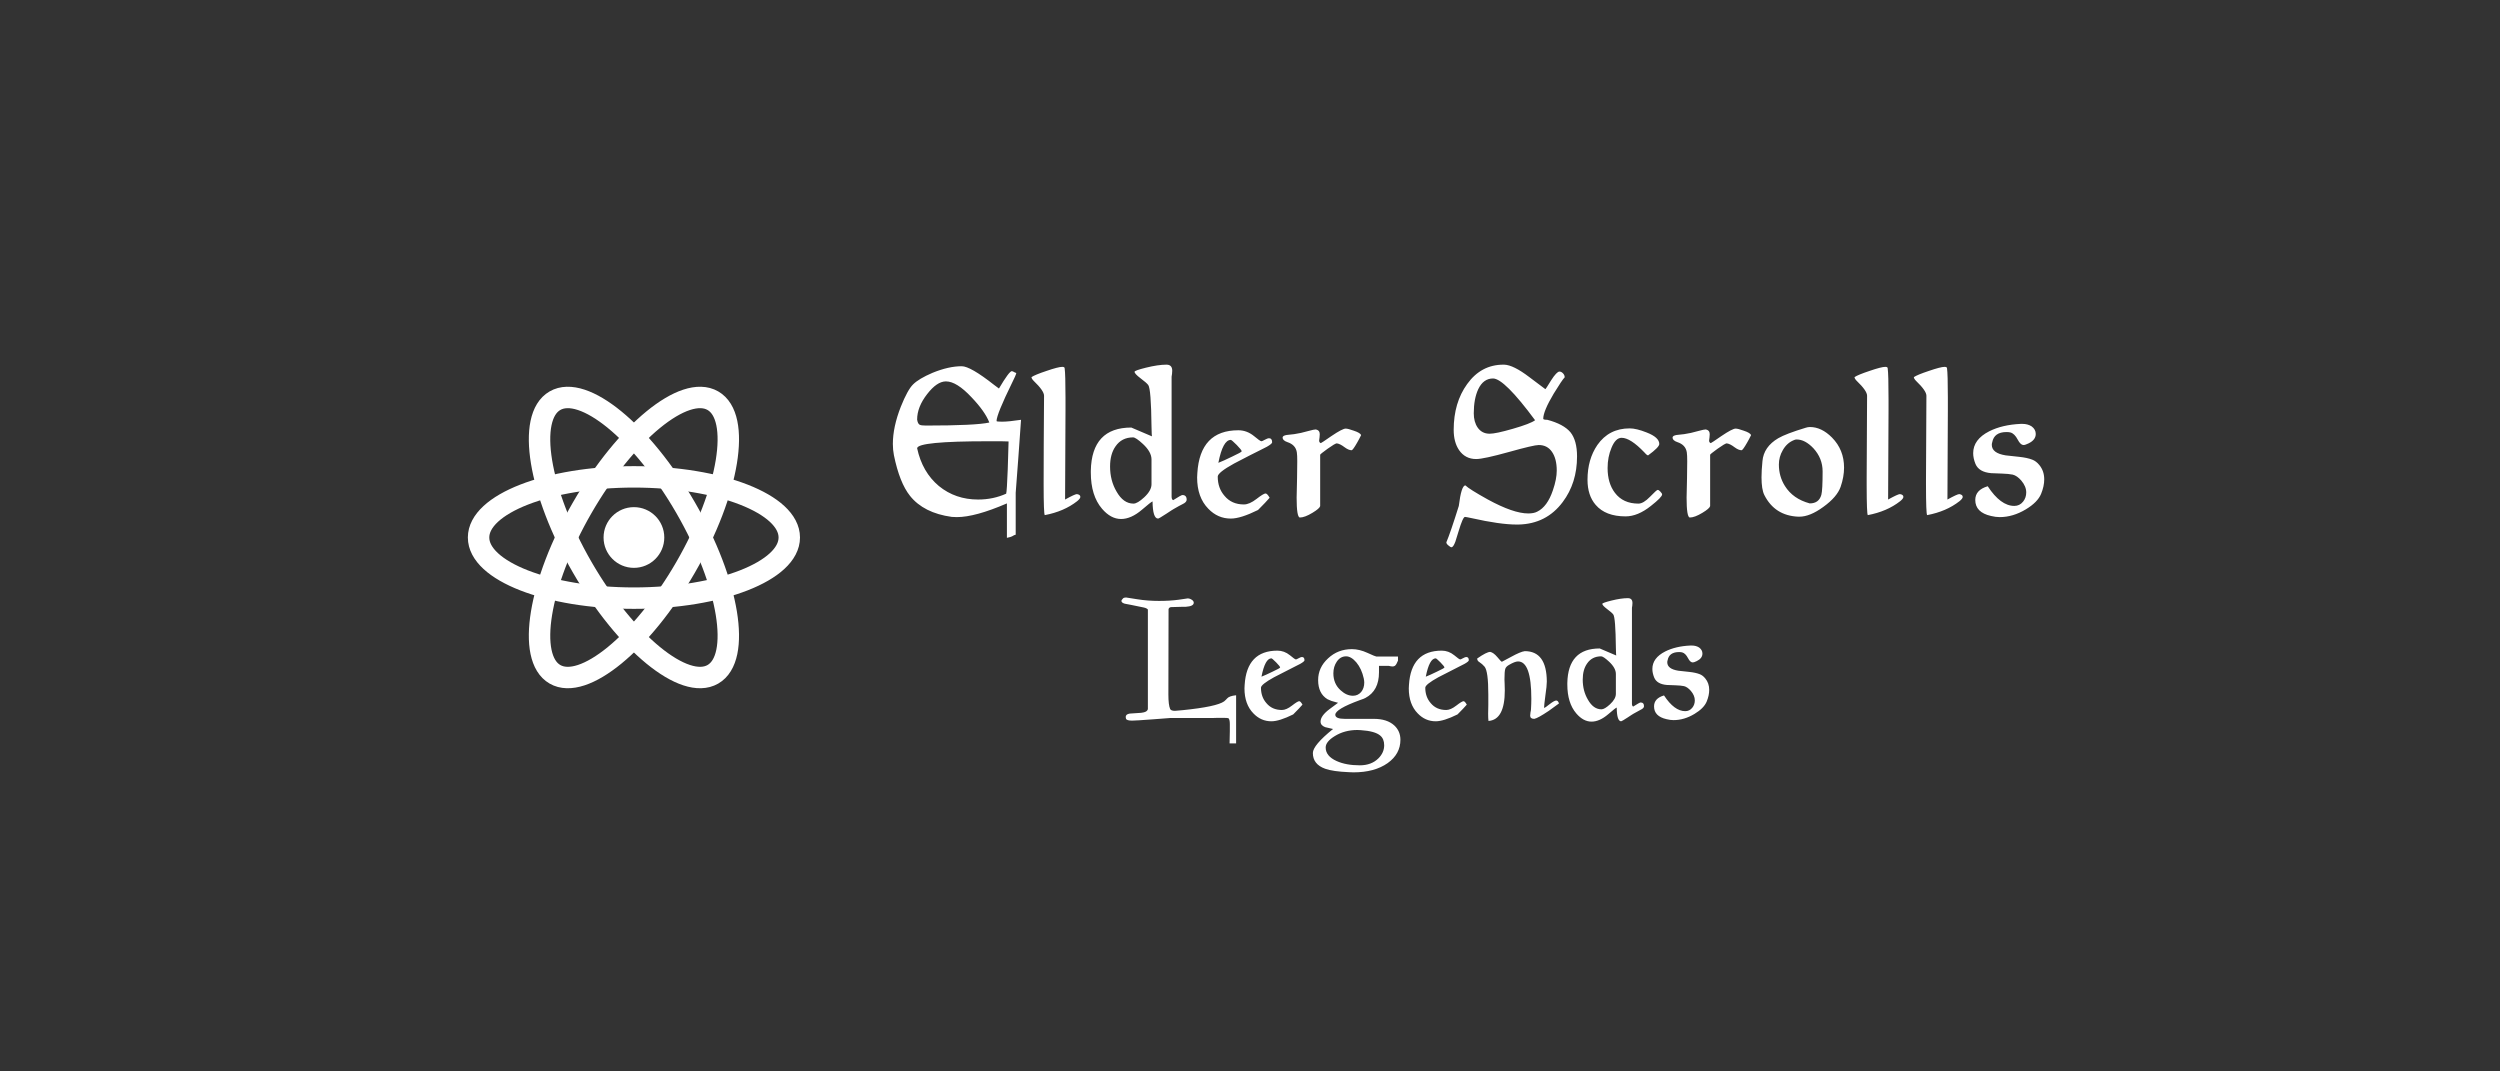 <?xml version="1.0" encoding="UTF-8"?>
<svg width="700px" height="300px" viewBox="0 0 700 300" version="1.1" xmlns="http://www.w3.org/2000/svg" xmlns:xlink="http://www.w3.org/1999/xlink">
    <rect x="0" y="0" width="700" height="300" fill="#333333" stroke="none"/>
    <!-- Generator: Sketch 64 (93537) - https://sketch.com -->
    <title>hero-logo</title>
    <desc>Created with Sketch.</desc>
    <g id="hero-logo" stroke="none" stroke-width="1" fill="none" fill-rule="evenodd">
        <g id="elder-scrolls-legends" transform="translate(134, 98)">
            <g id="react-logo" transform="translate(0, 5)">
                <circle id="Oval" fill="#FFFFFF" fill-rule="nonzero" cx="43.5" cy="47.5" r="8.5"></circle>
                <g id="Group" stroke="#FFFFFF" stroke-width="6">
                    <ellipse id="Oval" cx="43.5" cy="47.5" rx="43.5" ry="16.979"></ellipse>
                    <ellipse id="Oval" transform="translate(43.5, 47.5) rotate(60) translate(-43.5, -47.5) " cx="43.5" cy="47.5" rx="44.227" ry="16.707"></ellipse>
                    <ellipse id="Oval" transform="translate(43.5, 47.5) rotate(120) translate(-43.5, -47.5) " cx="43.5" cy="47.5" rx="44.227" ry="16.707"></ellipse>
                </g>
            </g>
            <path d="M212.109,110.148 L212.109,96.672 C210.797,96.797 209.938,97.117 209.531,97.633 L209.531,97.633 L209.32,97.867 C209.039,98.148 208.852,98.32 208.758,98.383 C207.352,99.383 203.492,100.203 197.18,100.844 C195.93,100.969 195.195,101.031 194.977,101.031 C194.242,101.031 193.797,100.859 193.641,100.516 C193.312,99.766 193.148,98.414 193.148,96.461 L193.148,96.461 L193.195,72.578 C193.258,72.25 193.484,72.055 193.875,71.992 C195.25,71.93 196.383,71.898 197.273,71.898 L197.273,71.898 L198.047,71.898 C199.516,71.805 200.25,71.422 200.25,70.75 C200.25,70.484 200.109,70.242 199.828,70.023 C199.406,69.711 198.977,69.555 198.539,69.555 C198.477,69.555 197.625,69.68 195.984,69.93 C194.359,70.148 192.539,70.258 190.523,70.258 C188.414,70.258 186.383,70.102 184.43,69.789 C182.414,69.461 181.367,69.297 181.289,69.297 C180.914,69.297 180.633,69.383 180.445,69.555 C180.148,69.867 180,70.102 180,70.258 C180,70.586 180.305,70.844 180.914,71.031 C181.648,71.156 182.227,71.266 182.648,71.359 C184.367,71.719 185.547,71.961 186.188,72.086 C186.797,72.211 187.203,72.406 187.406,72.672 L187.406,72.672 L187.406,100.562 C187.297,101 186.922,101.297 186.281,101.453 C185.938,101.562 185.305,101.633 184.383,101.664 C183.258,101.727 182.562,101.773 182.297,101.805 C181.562,101.93 181.195,102.25 181.195,102.766 C181.195,102.859 181.227,103.031 181.289,103.281 C181.43,103.609 182.008,103.773 183.023,103.773 C183.117,103.773 183.773,103.742 184.992,103.68 C187.273,103.539 188.711,103.438 189.305,103.375 L189.305,103.375 L193.594,103.047 L205.432,103.046 C205.784,103.043 206.268,103.027 206.883,103 L206.883,103 L208.477,103 C209.273,103 209.766,103.031 209.953,103.094 C210.219,103.312 210.352,103.859 210.352,104.734 L210.352,104.734 L210.352,106.75 C210.305,107.891 210.281,109.023 210.281,110.148 L210.281,110.148 L212.109,110.148 Z M222,103.961 C223.469,103.961 225.5,103.32 228.094,102.039 C229.312,100.82 230.18,99.906 230.695,99.297 C230.336,98.656 230.031,98.336 229.781,98.336 C229.484,98.336 228.809,98.746 227.754,99.566 C226.699,100.387 225.758,100.797 224.93,100.797 C223.102,100.797 221.656,100.156 220.594,98.875 C219.578,97.719 219.07,96.281 219.07,94.562 C219.07,93.953 220.289,92.977 222.727,91.633 C225.414,90.227 227.414,89.203 228.727,88.562 C229.227,88.297 229.672,88.07 230.062,87.883 C230.859,87.43 231.258,87.094 231.258,86.875 C231.258,86.266 231.016,85.961 230.531,85.961 C230.344,85.961 230.043,86.074 229.629,86.301 C229.215,86.527 228.961,86.641 228.867,86.641 C228.664,86.641 228.102,86.25 227.18,85.469 C226.117,84.609 224.953,84.18 223.688,84.18 C217.953,84.18 214.891,87.383 214.5,93.789 C214.469,94.336 214.453,94.656 214.453,94.75 C214.453,97.719 215.289,100.055 216.961,101.758 C218.367,103.227 220.047,103.961 222,103.961 Z M219.211,91.469 C219.883,88.047 220.812,86.336 222,86.336 C222.125,86.336 222.57,86.719 223.336,87.484 C224.07,88.234 224.438,88.703 224.438,88.891 C224.438,89.016 223.719,89.414 222.281,90.086 C220.969,90.727 219.945,91.188 219.211,91.469 Z M244.969,118.258 C248.906,118.258 252.094,117.398 254.531,115.68 C256.922,113.977 258.117,111.797 258.117,109.141 C258.117,107.516 257.539,106.172 256.383,105.109 C255.039,103.891 253.141,103.281 250.688,103.281 L250.688,103.281 L242.531,103.281 C240.766,103.281 239.883,102.898 239.883,102.133 C239.883,101.086 242.156,99.727 246.703,98.055 L246.703,98.055 L247.758,97.68 C248.008,97.586 248.195,97.5 248.32,97.422 C250.852,96.078 252.117,93.695 252.117,90.273 L252.117,90.273 L252.117,88.445 L254.859,88.445 C255.312,88.555 255.664,88.609 255.914,88.609 C256.367,88.609 256.703,88.414 256.922,88.023 C256.953,88.023 257.125,87.672 257.438,86.969 L257.438,86.969 L257.438,85.82 L251.344,85.82 C251.188,85.82 250.375,85.484 248.906,84.812 C247.375,84.109 245.922,83.758 244.547,83.758 C241.922,83.758 239.695,84.617 237.867,86.336 C236.008,88.039 235.078,90.07 235.078,92.43 C235.078,94.93 235.945,96.711 237.68,97.773 C238.414,98.148 239.18,98.422 239.977,98.594 C240.227,98.688 240.453,98.75 240.656,98.781 L240.656,98.781 L238.195,100.609 C236.57,101.844 235.758,102.992 235.758,104.055 C235.758,104.758 236.188,105.273 237.047,105.602 C237.781,105.789 238.516,105.961 239.25,106.117 C235.484,109.164 233.602,111.406 233.602,112.844 C233.602,114.953 234.75,116.422 237.047,117.25 C238.484,117.766 240.711,118.086 243.727,118.211 C244.492,118.242 244.906,118.258 244.969,118.258 Z M244.828,96.812 C243.641,96.812 242.5,96.312 241.406,95.312 C240.031,94.094 239.344,92.5 239.344,90.531 C239.344,89.281 239.664,88.188 240.305,87.25 C240.977,86.266 241.844,85.773 242.906,85.773 C243.859,85.773 244.82,86.344 245.789,87.484 C246.773,88.672 247.461,90.164 247.852,91.961 C247.945,92.414 247.992,92.797 247.992,93.109 C247.992,94.172 247.703,95.055 247.125,95.758 C246.516,96.461 245.75,96.812 244.828,96.812 Z M246.75,116.289 C244.188,116.289 242.023,115.891 240.258,115.094 C238.211,114.172 237.188,112.906 237.188,111.297 C237.188,110.219 238.023,109.164 239.695,108.133 C241.539,106.977 243.664,106.398 246.07,106.398 C246.133,106.398 246.453,106.414 247.031,106.445 C249.656,106.617 251.461,107.117 252.445,107.945 C253.195,108.555 253.57,109.469 253.57,110.688 C253.57,112.031 253.039,113.242 251.977,114.32 C250.664,115.633 248.922,116.289 246.75,116.289 Z M268.008,103.961 C269.477,103.961 271.508,103.32 274.102,102.039 C275.32,100.82 276.188,99.906 276.703,99.297 C276.344,98.656 276.039,98.336 275.789,98.336 C275.492,98.336 274.816,98.746 273.762,99.566 C272.707,100.387 271.766,100.797 270.938,100.797 C269.109,100.797 267.664,100.156 266.602,98.875 C265.586,97.719 265.078,96.281 265.078,94.562 C265.078,93.953 266.297,92.977 268.734,91.633 C271.422,90.227 273.422,89.203 274.734,88.562 C275.234,88.297 275.68,88.07 276.07,87.883 C276.867,87.43 277.266,87.094 277.266,86.875 C277.266,86.266 277.023,85.961 276.539,85.961 C276.352,85.961 276.051,86.074 275.637,86.301 C275.223,86.527 274.969,86.641 274.875,86.641 C274.672,86.641 274.109,86.25 273.188,85.469 C272.125,84.609 270.961,84.18 269.695,84.18 C263.961,84.18 260.898,87.383 260.508,93.789 C260.477,94.336 260.461,94.656 260.461,94.75 C260.461,97.719 261.297,100.055 262.969,101.758 C264.375,103.227 266.055,103.961 268.008,103.961 Z M265.219,91.469 C265.891,88.047 266.82,86.336 268.008,86.336 C268.133,86.336 268.578,86.719 269.344,87.484 C270.078,88.234 270.445,88.703 270.445,88.891 C270.445,89.016 269.727,89.414 268.289,90.086 C266.977,90.727 265.953,91.188 265.219,91.469 Z M282.773,103.867 C285.82,103.648 287.344,100.797 287.344,95.312 C287.344,94.781 287.328,94.156 287.297,93.438 C287.266,92.734 287.25,92.336 287.25,92.242 C287.25,90.711 287.328,89.719 287.484,89.266 C287.609,88.859 287.961,88.492 288.539,88.164 C289.633,87.523 290.469,87.203 291.047,87.203 C293.531,87.203 294.773,90.695 294.773,97.68 C294.773,98.539 294.742,99.5 294.68,100.562 C294.68,100.75 294.633,101.047 294.539,101.453 C294.477,101.844 294.445,102.148 294.445,102.367 C294.445,102.977 294.828,103.281 295.594,103.281 C296.266,103.156 297.625,102.406 299.672,101.031 C300.5,100.453 301.445,99.766 302.508,98.969 C302.352,98.422 302.094,98.148 301.734,98.148 C301.391,98.148 300.781,98.484 299.906,99.156 C299.047,99.859 298.523,100.211 298.336,100.211 C298.336,99.773 298.461,98.609 298.711,96.719 C298.977,94.922 299.109,93.625 299.109,92.828 C299.078,87.156 297.023,84.32 292.945,84.32 C292.148,84.414 290.844,84.961 289.031,85.961 C288.125,86.445 287.289,86.891 286.523,87.297 C286.367,87.266 285.938,86.82 285.234,85.961 C284.531,85.133 283.875,84.656 283.266,84.531 C282.594,84.531 281.375,85.148 279.609,86.383 C279.609,86.836 279.836,87.188 280.289,87.438 C280.758,87.734 281.219,88.141 281.672,88.656 C282.375,89.484 282.727,92.086 282.727,96.461 L282.727,96.461 L282.727,99.344 C282.695,100.562 282.68,101.398 282.68,101.852 C282.68,102.742 282.711,103.414 282.773,103.867 Z M311.625,104.055 C313.125,104.055 314.68,103.367 316.289,101.992 C317.664,100.805 318.461,100.18 318.68,100.117 C318.711,102.68 319.125,103.961 319.922,103.961 C320.047,103.961 320.672,103.594 321.797,102.859 L321.797,102.859 L322.898,102.133 L323.438,101.805 C324.328,101.289 324.969,100.938 325.359,100.75 C326,100.453 326.32,100.117 326.32,99.742 C326.32,99.039 326,98.688 325.359,98.688 C325.188,98.688 324.5,99.07 323.297,99.836 C323.062,99.742 322.945,99.469 322.945,99.016 L322.945,99.016 L322.945,72.18 C322.945,72.086 322.977,71.883 323.039,71.57 C323.07,71.273 323.086,71.031 323.086,70.844 C323.086,69.938 322.656,69.484 321.797,69.484 C320.547,69.484 319.008,69.711 317.18,70.164 C315.492,70.586 314.648,70.891 314.648,71.078 C314.648,71.375 315.094,71.859 315.984,72.531 C316.891,73.203 317.469,73.711 317.719,74.055 C318.141,74.633 318.383,77.719 318.445,83.312 C318.477,84.75 318.508,85.492 318.539,85.539 L318.539,85.539 L313.922,83.57 C308,83.57 304.977,86.797 304.852,93.25 L304.852,93.25 L304.852,93.648 C304.852,97.102 305.688,99.805 307.359,101.758 C308.672,103.289 310.094,104.055 311.625,104.055 Z M314.414,100.609 C312.898,100.609 311.633,99.711 310.617,97.914 C309.648,96.273 309.164,94.398 309.164,92.289 C309.164,90.445 309.57,88.945 310.383,87.789 C311.305,86.445 312.617,85.773 314.32,85.773 C314.727,85.773 315.461,86.266 316.523,87.25 C317.805,88.438 318.445,89.594 318.445,90.719 L318.445,90.719 L318.445,96.273 C318.445,97.211 317.898,98.188 316.805,99.203 C315.789,100.141 314.992,100.609 314.414,100.609 Z M334.594,103.633 C336.578,103.633 338.531,103.055 340.453,101.898 C342.219,100.836 343.359,99.68 343.875,98.43 C344.344,97.289 344.578,96.203 344.578,95.172 C344.578,93.922 344.211,92.852 343.477,91.961 C343.008,91.383 342.484,90.984 341.906,90.766 C341.141,90.469 340.164,90.258 338.977,90.133 C337.945,90.008 336.938,89.898 335.953,89.805 C333.875,89.477 332.836,88.688 332.836,87.438 C332.836,87.25 332.867,87.062 332.93,86.875 C333.211,85.344 334.281,84.578 336.141,84.578 C336.5,84.578 336.789,84.609 337.008,84.672 C337.617,84.828 338.164,85.367 338.648,86.289 C339.055,87.086 339.5,87.484 339.984,87.484 C340.203,87.484 340.57,87.359 341.086,87.109 C342.148,86.594 342.68,85.891 342.68,85 C342.68,84.328 342.375,83.766 341.766,83.312 C341.188,82.938 340.5,82.75 339.703,82.75 L339.703,82.75 L339.305,82.75 C336.555,82.875 334.203,83.43 332.25,84.414 C329.859,85.633 328.664,87.266 328.664,89.312 C328.664,90.078 328.836,90.883 329.18,91.727 C329.695,92.945 330.867,93.633 332.695,93.789 C332.977,93.82 333.789,93.852 335.133,93.883 C336.117,93.914 336.914,93.992 337.523,94.117 C338.164,94.273 338.805,94.719 339.445,95.453 C340.18,96.328 340.547,97.211 340.547,98.102 C340.547,98.898 340.312,99.586 339.844,100.164 C339.328,100.805 338.672,101.125 337.875,101.125 C335.828,101.125 333.844,99.656 331.922,96.719 C330.062,97.266 329.133,98.289 329.133,99.789 C329.133,101.648 330.305,102.844 332.648,103.375 C333.352,103.547 334,103.633 334.594,103.633 Z" id="Legends" fill="#FFFFFF" fill-rule="nonzero"></path>
            <path d="M147.934,52.592 C148.695,52.436 149.174,52.299 149.369,52.182 L149.369,52.182 L149.779,51.947 C149.896,51.869 150.102,51.791 150.395,51.713 L150.395,51.713 L150.395,39.98 C150.405,39.696 150.659,36.321 151.156,29.857 C151.645,23.295 151.889,19.857 151.889,19.545 C149.564,19.896 147.787,20.072 146.557,20.072 C145.541,20.072 145.033,20.014 145.033,19.896 C145.033,18.666 146.498,15.062 149.428,9.086 C150.072,7.816 150.453,6.938 150.57,6.449 C150.316,6.332 150.17,6.273 150.131,6.273 C149.74,6.039 149.467,5.922 149.311,5.922 C148.822,5.922 147.621,7.543 145.707,10.785 C145.473,10.629 145.014,10.287 144.33,9.76 C139.916,6.283 136.898,4.545 135.277,4.545 C132.836,4.545 130.111,5.16 127.104,6.391 C124.545,7.484 122.729,8.568 121.654,9.643 C120.639,10.639 119.496,12.719 118.227,15.883 C116.742,19.672 116,23.148 116,26.312 C116,27.406 116.098,28.451 116.293,29.447 C117.348,34.604 118.852,38.402 120.805,40.844 C123.363,44.047 127.26,46.01 132.494,46.732 C132.787,46.771 133.266,46.791 133.93,46.791 C137.348,46.791 142.016,45.512 147.934,42.953 L147.934,42.953 L147.934,52.592 Z M125.229,21.156 C124.35,21.156 123.773,21.078 123.5,20.922 C123.148,20.727 122.914,20.248 122.797,19.486 C122.797,17.123 123.734,14.74 125.609,12.338 C127.406,10.014 129.125,8.832 130.766,8.793 L130.766,8.793 L130.883,8.793 C132.875,8.793 135.258,10.277 138.031,13.246 C140.551,15.883 142.211,18.236 143.012,20.307 C140.492,20.873 134.564,21.156 125.229,21.156 Z M139.877,41.869 C135.639,41.869 131.977,40.609 128.891,38.09 C125.785,35.492 123.754,31.967 122.797,27.514 C122.875,26.205 129.535,25.551 142.777,25.551 L142.777,25.551 L146.293,25.551 C147.582,25.59 148.285,25.609 148.402,25.609 C148.285,28.637 148.207,31.234 148.168,33.402 C148.012,37.484 147.865,39.76 147.729,40.229 C145.307,41.322 142.689,41.869 139.877,41.869 Z M158.539,46.234 C162.133,45.551 165.15,44.252 167.592,42.338 C168.197,41.85 168.5,41.449 168.5,41.137 C168.5,40.707 168.178,40.443 167.533,40.346 C167.162,40.346 166.059,40.854 164.223,41.869 L164.223,41.869 L164.34,16.85 L164.34,13.341 C164.335,8.927 164.257,6.19 164.105,5.131 C164.105,4.857 163.881,4.721 163.432,4.721 C162.689,4.721 161.215,5.102 159.008,5.863 C156.84,6.586 155.443,7.162 154.818,7.592 C154.818,7.885 155.033,8.246 155.463,8.676 C157.377,10.512 158.334,11.889 158.334,12.807 C158.256,23.021 158.217,31.166 158.217,37.24 L158.217,37.631 C158.222,43.176 158.329,46.044 158.539,46.234 Z M179.896,47.318 C181.771,47.318 183.715,46.459 185.727,44.74 C187.445,43.256 188.441,42.475 188.715,42.396 C188.754,45.6 189.271,47.201 190.268,47.201 C190.424,47.201 191.205,46.742 192.611,45.824 L192.611,45.824 L193.988,44.916 L194.662,44.506 C195.775,43.861 196.576,43.422 197.064,43.188 C197.865,42.816 198.266,42.396 198.266,41.928 C198.266,41.049 197.865,40.609 197.064,40.609 C196.85,40.609 195.99,41.088 194.486,42.045 C194.193,41.928 194.047,41.586 194.047,41.02 L194.047,41.02 L194.047,7.475 C194.047,7.357 194.086,7.104 194.164,6.713 C194.203,6.342 194.223,6.039 194.223,5.805 C194.223,4.672 193.686,4.105 192.611,4.105 C191.049,4.105 189.125,4.389 186.84,4.955 C184.73,5.482 183.676,5.863 183.676,6.098 C183.676,6.469 184.232,7.074 185.346,7.914 C186.479,8.754 187.201,9.389 187.514,9.818 C188.041,10.541 188.344,14.398 188.422,21.391 C188.461,23.188 188.5,24.115 188.539,24.174 L188.539,24.174 L182.768,21.713 C175.365,21.713 171.586,25.746 171.43,33.812 L171.43,33.812 L171.43,34.311 C171.43,38.627 172.475,42.006 174.564,44.447 C176.205,46.361 177.982,47.318 179.896,47.318 Z M183.383,43.012 C181.488,43.012 179.906,41.889 178.637,39.643 C177.426,37.592 176.82,35.248 176.82,32.611 C176.82,30.307 177.328,28.432 178.344,26.986 C179.496,25.307 181.137,24.467 183.266,24.467 C183.773,24.467 184.691,25.082 186.02,26.312 C187.621,27.797 188.422,29.242 188.422,30.648 L188.422,30.648 L188.422,37.592 C188.422,38.764 187.738,39.984 186.371,41.254 C185.102,42.426 184.105,43.012 183.383,43.012 Z M210.629,47.201 C212.465,47.201 215.004,46.4 218.246,44.799 C219.77,43.275 220.854,42.133 221.498,41.371 C221.049,40.57 220.668,40.17 220.355,40.17 C219.984,40.17 219.14,40.683 217.821,41.708 C216.503,42.733 215.326,43.246 214.291,43.246 C212.006,43.246 210.199,42.445 208.871,40.844 C207.602,39.398 206.967,37.602 206.967,35.453 C206.967,34.691 208.49,33.471 211.537,31.791 C214.896,30.033 217.396,28.754 219.037,27.953 C219.662,27.621 220.219,27.338 220.707,27.104 C221.703,26.537 222.201,26.117 222.201,25.844 C222.201,25.082 221.898,24.701 221.293,24.701 C221.059,24.701 220.683,24.843 220.165,25.126 C219.647,25.409 219.33,25.551 219.213,25.551 C218.959,25.551 218.256,25.062 217.104,24.086 C215.775,23.012 214.32,22.475 212.738,22.475 C205.57,22.475 201.742,26.479 201.254,34.486 C201.215,35.17 201.195,35.57 201.195,35.688 C201.195,39.398 202.24,42.318 204.33,44.447 C206.088,46.283 208.188,47.201 210.629,47.201 Z M207.143,31.586 C207.982,27.309 209.145,25.17 210.629,25.17 C210.785,25.17 211.342,25.648 212.299,26.605 C213.217,27.543 213.676,28.129 213.676,28.363 C213.676,28.52 212.777,29.018 210.98,29.857 C209.34,30.658 208.061,31.234 207.143,31.586 Z M229.936,46.908 C230.854,46.908 232.035,46.469 233.48,45.59 C234.809,44.789 235.531,44.164 235.648,43.715 L235.648,43.715 L235.648,29.33 C235.648,29.213 236.352,28.646 237.758,27.631 C239.105,26.674 239.945,26.176 240.277,26.137 C240.902,26.215 241.635,26.576 242.475,27.221 C243.236,27.787 243.9,28.07 244.467,28.07 C244.701,28.031 245.219,27.309 246.02,25.902 C246.352,25.336 246.713,24.652 247.104,23.852 C246.986,23.422 246.303,23.002 245.053,22.592 C243.979,22.201 243.227,22.006 242.797,22.006 C242.191,22.006 240.863,22.699 238.812,24.086 C236.898,25.414 235.902,26.078 235.824,26.078 C235.512,25.961 235.355,25.717 235.355,25.346 C235.355,25.189 235.395,24.896 235.473,24.467 C235.512,24.057 235.531,23.754 235.531,23.559 C235.531,22.836 235.17,22.396 234.447,22.24 C234.115,22.24 233.451,22.377 232.455,22.65 C230.893,23.1 229.535,23.402 228.383,23.559 C227.387,23.676 226.684,23.754 226.273,23.793 C225.551,23.91 225.17,24.135 225.131,24.467 C225.131,25.053 225.57,25.492 226.449,25.785 C228.012,26.293 228.9,27.25 229.115,28.656 C229.193,29.184 229.232,30.004 229.232,31.117 C229.232,31.996 229.213,33.637 229.174,36.039 C229.096,38.441 229.057,40.219 229.057,41.371 C229.057,44.945 229.35,46.791 229.936,46.908 Z M272.416,55.229 C272.748,55.229 273.109,54.711 273.5,53.676 C273.91,52.445 274.213,51.469 274.408,50.746 C275.209,48.07 275.805,46.732 276.195,46.732 C276.352,46.732 276.977,46.85 278.07,47.084 C283.383,48.275 287.562,48.871 290.609,48.871 L290.609,48.871 L291.195,48.871 C296.391,48.754 300.512,46.654 303.559,42.572 C306.234,39.018 307.572,34.76 307.572,29.799 C307.572,26.83 306.957,24.574 305.727,23.031 C304.438,21.508 302.279,20.346 299.252,19.545 C298.49,19.545 298.109,19.447 298.109,19.252 C298.109,17.846 299.086,15.502 301.039,12.221 C302.602,9.662 303.627,8.139 304.115,7.65 C304.115,7.221 303.949,6.84 303.617,6.508 C303.305,6.195 302.982,6.039 302.65,6.039 C302.143,6.039 301.361,6.859 300.307,8.5 C299.311,10.141 298.773,10.961 298.695,10.961 C298.656,10.961 297.162,9.838 294.213,7.592 C291.244,5.326 288.9,4.164 287.182,4.105 L287.182,4.105 L286.947,4.105 C282.787,4.105 279.408,5.912 276.811,9.525 C274.291,13.002 273.031,17.279 273.031,22.357 C273.031,24.643 273.529,26.527 274.525,28.012 C275.678,29.691 277.279,30.531 279.33,30.531 C280.717,30.531 283.793,29.867 288.559,28.539 C293.168,27.25 295.932,26.605 296.85,26.605 C298.451,26.605 299.691,27.25 300.57,28.539 C301.449,29.828 301.889,31.566 301.889,33.754 C301.889,35.355 301.527,37.201 300.805,39.291 C299.77,42.357 298.305,44.35 296.41,45.268 C295.785,45.6 294.945,45.766 293.891,45.766 C291.137,45.766 287.377,44.467 282.611,41.869 C279.135,39.936 277.035,38.617 276.312,37.914 C275.551,37.914 274.936,39.828 274.467,43.656 C272.904,48.656 271.742,52.055 270.98,53.852 C270.98,54.145 271.186,54.447 271.596,54.76 C271.947,55.072 272.221,55.229 272.416,55.229 Z M283.109,23.441 C281.664,23.441 280.541,22.865 279.74,21.713 C279.018,20.658 278.656,19.33 278.656,17.729 C278.656,15.014 279.076,12.758 279.916,10.961 C280.873,8.969 282.25,7.973 284.047,7.973 C286.137,7.973 290.062,11.869 295.824,19.662 C294.984,20.307 292.904,21.107 289.584,22.064 C286.42,22.982 284.262,23.441 283.109,23.441 Z M321.166,46.586 C323.451,46.586 325.814,45.609 328.256,43.656 C330.346,42.016 331.391,40.941 331.391,40.434 C331.391,40.258 331.225,39.994 330.893,39.643 C330.619,39.33 330.365,39.174 330.131,39.174 C329.955,39.174 329.247,39.813 328.007,41.093 C326.767,42.372 325.688,43.012 324.77,43.012 C321.898,43.012 319.701,42.006 318.178,39.994 C316.811,38.197 316.127,35.883 316.127,33.051 C316.127,31 316.488,29.115 317.211,27.396 C317.973,25.521 318.92,24.584 320.053,24.584 C321.693,24.584 323.812,25.941 326.41,28.656 C326.566,28.812 326.723,28.979 326.879,29.154 C327.113,29.389 327.309,29.506 327.465,29.506 C329.555,27.982 330.6,26.918 330.6,26.312 C330.6,25.082 329.418,24.008 327.055,23.09 C325.141,22.328 323.559,21.947 322.309,21.947 C318.441,21.947 315.424,23.5 313.256,26.605 C311.42,29.301 310.502,32.543 310.502,36.332 C310.502,39.262 311.264,41.605 312.787,43.363 C314.623,45.512 317.416,46.586 321.166,46.586 Z M339.125,46.908 C340.043,46.908 341.225,46.469 342.67,45.59 C343.998,44.789 344.721,44.164 344.838,43.715 L344.838,43.715 L344.838,29.33 C344.838,29.213 345.541,28.646 346.947,27.631 C348.295,26.674 349.135,26.176 349.467,26.137 C350.092,26.215 350.824,26.576 351.664,27.221 C352.426,27.787 353.09,28.07 353.656,28.07 C353.891,28.031 354.408,27.309 355.209,25.902 C355.541,25.336 355.902,24.652 356.293,23.852 C356.176,23.422 355.492,23.002 354.242,22.592 C353.168,22.201 352.416,22.006 351.986,22.006 C351.381,22.006 350.053,22.699 348.002,24.086 C346.088,25.414 345.092,26.078 345.014,26.078 C344.701,25.961 344.545,25.717 344.545,25.346 C344.545,25.189 344.584,24.896 344.662,24.467 C344.701,24.057 344.721,23.754 344.721,23.559 C344.721,22.836 344.359,22.396 343.637,22.24 C343.305,22.24 342.641,22.377 341.645,22.65 C340.082,23.1 338.725,23.402 337.572,23.559 C336.576,23.676 335.873,23.754 335.463,23.793 C334.74,23.91 334.359,24.135 334.32,24.467 C334.32,25.053 334.76,25.492 335.639,25.785 C337.201,26.293 338.09,27.25 338.305,28.656 C338.383,29.184 338.422,30.004 338.422,31.117 C338.422,31.996 338.402,33.637 338.363,36.039 C338.285,38.441 338.246,40.219 338.246,41.371 C338.246,44.945 338.539,46.791 339.125,46.908 Z M369.799,46.674 C371.791,46.674 374.027,45.766 376.508,43.949 C379.066,42.113 380.688,40.238 381.371,38.324 C382.016,36.449 382.338,34.652 382.338,32.934 C382.338,29.613 381.215,26.811 378.969,24.525 C377.016,22.553 374.955,21.566 372.787,21.566 C372.396,21.566 371.996,21.635 371.586,21.771 C367.914,22.885 365.355,23.861 363.91,24.701 C361.195,26.303 359.721,28.441 359.486,31.117 C359.311,32.875 359.223,34.379 359.223,35.629 C359.223,37.895 359.486,39.555 360.014,40.609 C361.967,44.477 365.15,46.498 369.564,46.674 L369.564,46.674 L369.799,46.674 Z M372.729,42.953 C369.604,42.113 367.289,40.492 365.785,38.09 C364.652,36.293 364.086,34.291 364.086,32.084 C364.086,30.639 364.447,29.301 365.17,28.07 C365.932,26.703 366.977,25.756 368.305,25.229 C368.539,25.111 368.793,25.053 369.066,25.053 C370.629,25.053 372.191,25.873 373.754,27.514 C375.473,29.389 376.332,31.547 376.332,33.988 C376.332,37.484 376.215,39.672 375.98,40.551 C375.531,42.152 374.447,42.953 372.729,42.953 Z M388.988,46.234 C392.582,45.551 395.6,44.252 398.041,42.338 C398.646,41.85 398.949,41.449 398.949,41.137 C398.949,40.707 398.627,40.443 397.982,40.346 C397.611,40.346 396.508,40.854 394.672,41.869 L394.672,41.869 L394.789,16.85 L394.789,13.773 C394.789,9.105 394.711,6.225 394.555,5.131 C394.555,4.857 394.33,4.721 393.881,4.721 C393.139,4.721 391.664,5.102 389.457,5.863 C387.289,6.586 385.893,7.162 385.268,7.592 C385.268,7.885 385.482,8.246 385.912,8.676 C387.826,10.512 388.783,11.889 388.783,12.807 C388.712,22.12 388.673,29.713 388.667,35.584 L388.667,38.014 C388.676,43.308 388.783,46.048 388.988,46.234 Z M405.6,46.234 C409.193,45.551 412.211,44.252 414.652,42.338 C415.258,41.85 415.561,41.449 415.561,41.137 C415.561,40.707 415.238,40.443 414.594,40.346 C414.223,40.346 413.119,40.854 411.283,41.869 L411.283,41.869 L411.4,16.85 L411.4,13.341 C411.395,8.927 411.317,6.19 411.166,5.131 C411.166,4.857 410.941,4.721 410.492,4.721 C409.75,4.721 408.275,5.102 406.068,5.863 C403.9,6.586 402.504,7.162 401.879,7.592 C401.879,7.885 402.094,8.246 402.523,8.676 C404.438,10.512 405.395,11.889 405.395,12.807 C405.321,22.421 405.282,30.201 405.278,36.147 L405.278,37.631 C405.282,43.176 405.39,46.044 405.6,46.234 Z M425.902,46.791 C428.383,46.791 430.824,46.068 433.227,44.623 C435.434,43.295 436.859,41.85 437.504,40.287 C438.09,38.861 438.383,37.504 438.383,36.215 C438.383,34.652 437.924,33.314 437.006,32.201 C436.42,31.479 435.766,30.98 435.043,30.707 C434.086,30.336 432.865,30.072 431.381,29.916 C430.092,29.76 428.832,29.623 427.602,29.506 C425.004,29.096 423.705,28.109 423.705,26.547 C423.705,26.312 423.744,26.078 423.822,25.844 C424.174,23.93 425.512,22.973 427.836,22.973 C428.285,22.973 428.646,23.012 428.92,23.09 C429.682,23.285 430.365,23.959 430.971,25.111 C431.479,26.107 432.035,26.605 432.641,26.605 C432.914,26.605 433.373,26.449 434.018,26.137 C435.346,25.492 436.01,24.613 436.01,23.5 C436.01,22.66 435.629,21.957 434.867,21.391 C434.145,20.922 433.285,20.688 432.289,20.688 L432.289,20.688 L431.791,20.688 C428.354,20.844 425.414,21.537 422.973,22.768 C419.984,24.291 418.49,26.332 418.49,28.891 C418.49,29.848 418.705,30.854 419.135,31.908 C419.779,33.432 421.244,34.291 423.529,34.486 C423.881,34.525 424.896,34.564 426.576,34.604 C427.807,34.643 428.803,34.74 429.564,34.896 C430.365,35.092 431.166,35.648 431.967,36.566 C432.885,37.66 433.344,38.764 433.344,39.877 C433.344,40.873 433.051,41.732 432.465,42.455 C431.82,43.256 431,43.656 430.004,43.656 C427.445,43.656 424.965,41.82 422.562,38.148 C420.238,38.832 419.076,40.111 419.076,41.986 C419.076,44.311 420.541,45.805 423.471,46.469 C424.35,46.684 425.16,46.791 425.902,46.791 Z" id="ElderScrolls" fill="#FFFFFF" fill-rule="nonzero"></path>
        </g>
    </g>
</svg>